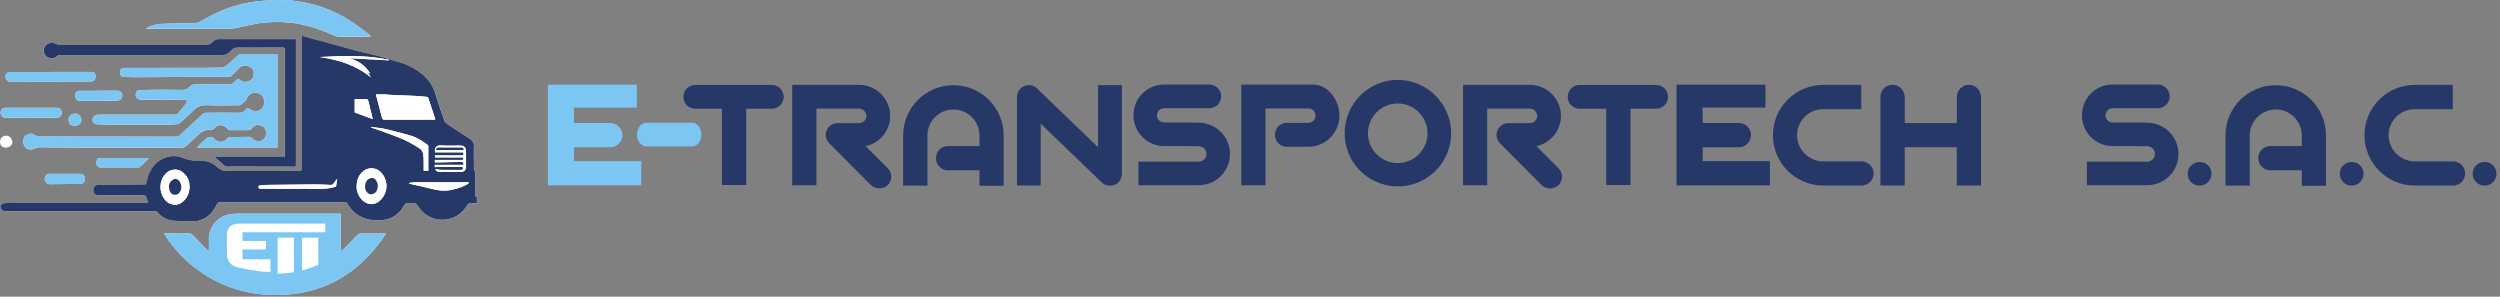 <svg width="514" height="61" viewBox="0 0 514 61" fill="none" xmlns="http://www.w3.org/2000/svg">
<rect x="0" y="0" width="514" height="61" fill="#808080" stroke="none"/>
<g clip-path="url(#clip0_77_185)">
<path d="M131.849 33.114V38.108H112.647V17.414H130.936V22.122H118L118.028 25.282H125.556C126.901 25.338 127.96 26.425 127.96 27.77C127.96 29.115 126.901 30.23 125.556 30.276H118.028V33.123H131.849V33.114Z" fill="#7CC6F3"/>
<path d="M132.825 30.101C131.812 30.101 130.973 29.005 130.973 27.669C130.973 26.333 131.812 25.236 132.825 25.236H142.343C143.384 25.236 144.195 26.333 144.195 27.669C144.195 29.005 143.393 30.101 142.343 30.101H132.825Z" fill="#7CC6F3"/>
<path d="M151.658 17.46H158.67C160.015 17.46 161.13 18.547 161.13 19.92C161.13 21.293 160.015 22.352 158.67 22.352H153.418V38.034H148.424V22.352H142.942C141.569 22.352 140.509 21.265 140.509 19.92C140.509 18.575 141.569 17.46 142.942 17.46H151.658Z" fill="#263868"/>
<path d="M182.524 38.062C182.036 38.504 181.409 38.734 180.792 38.734C180.175 38.734 179.548 38.504 179.06 38.062L170.5 29.475C169.8 28.774 169.57 27.715 169.957 26.812C170.344 25.909 171.228 25.31 172.205 25.31H176.627C177.457 25.31 178.129 24.637 178.129 23.836C178.129 23.034 177.457 22.334 176.627 22.334H167.856V38.09H162.89V17.442H176.756C180.193 17.515 183.022 20.344 183.022 23.836C183.022 26.886 180.847 29.429 177.973 30.046L182.524 34.598C183.482 35.556 183.482 37.104 182.524 38.062Z" fill="#263868"/>
<path d="M206.351 27.862V38.182H201.385V35.003H195.147C195.073 35.003 194.99 35.031 194.917 35.031C193.544 35.031 192.429 33.888 192.429 32.525C192.429 31.161 193.461 30.12 194.76 30.037H201.385V27.862C201.385 24.914 198.98 22.509 196.031 22.509C193.083 22.509 190.678 24.914 190.678 27.862V38.163H185.684V27.862C185.684 22.141 190.319 17.515 196.031 17.515C201.744 17.515 206.351 22.15 206.351 27.862Z" fill="#263868"/>
<path d="M209.087 38.136V19.948C209.087 18.989 209.659 18.114 210.534 17.727C211.418 17.313 212.478 17.469 213.169 18.142L225.764 30.276V17.497H230.657V35.758C230.657 36.717 230.085 37.592 229.21 37.979C228.326 38.338 227.266 38.209 226.575 37.564L213.971 25.43V38.136H209.078H209.087Z" fill="#263868"/>
<path d="M252.889 31.64C252.889 35.206 250.015 38.08 246.449 38.08H234.057V33.243H246.449C247.334 33.243 248.052 32.515 248.052 31.64C248.052 30.765 247.324 30.064 246.449 30.064H246.421L243.703 30.037H239.327C235.863 30.037 233.043 27.19 233.043 23.725C233.043 20.261 235.706 17.543 239.069 17.386H248.67C249.987 17.386 251.074 18.474 251.074 19.819C251.074 21.164 249.987 22.251 248.67 22.251H239.327C238.525 22.251 237.88 22.896 237.88 23.725C237.88 24.555 238.525 25.172 239.327 25.172H243.749L246.468 25.227C250.015 25.255 252.88 28.102 252.88 31.64H252.889Z" fill="#263868"/>
<path d="M275.399 23.781C275.399 27.3 272.524 30.175 269.004 30.175H264.554C263.209 30.175 262.122 29.06 262.122 27.715C262.122 26.37 263.209 25.255 264.554 25.255H269.004C269.806 25.255 270.478 24.61 270.478 23.781C270.478 22.951 269.806 22.306 269.004 22.306H260.178V38.09H255.211V17.395H270.009C273.058 17.395 275.389 20.602 275.389 23.79L275.399 23.781Z" fill="#263868"/>
<path d="M276.458 27.402C276.458 21.348 281.351 16.428 287.377 16.428C293.402 16.428 298.35 21.348 298.35 27.402C298.35 33.455 293.43 38.32 287.377 38.32C281.323 38.32 276.458 33.427 276.458 27.402ZM281.249 27.402C281.249 30.765 283.995 33.529 287.377 33.529C290.758 33.529 293.504 30.765 293.504 27.402C293.504 24.039 290.758 21.274 287.377 21.274C283.995 21.274 281.249 24.02 281.249 27.402Z" fill="#263868"/>
<path d="M320.435 38.062C319.947 38.504 319.32 38.734 318.703 38.734C318.086 38.734 317.459 38.504 316.971 38.062L308.411 29.475C307.711 28.774 307.481 27.715 307.868 26.812C308.255 25.909 309.139 25.31 310.116 25.31H314.539C315.368 25.31 316.04 24.637 316.04 23.836C316.04 23.034 315.368 22.334 314.539 22.334H305.767V38.09H300.801V17.442H314.668C318.104 17.515 320.933 20.344 320.933 23.836C320.933 26.886 318.758 29.429 315.884 30.046L320.435 34.598C321.394 35.556 321.394 37.104 320.435 38.062Z" fill="#263868"/>
<path d="M333.473 17.46H340.485C341.83 17.46 342.945 18.547 342.945 19.92C342.945 21.293 341.83 22.352 340.485 22.352H335.233V38.034H330.239V22.352H324.757C323.384 22.352 322.324 21.265 322.324 19.92C322.324 18.575 323.384 17.46 324.757 17.46H333.473Z" fill="#263868"/>
<path d="M363.897 33.114V38.108H344.695V17.414H362.984V22.122H350.048L350.076 25.282H357.604C358.949 25.338 360.008 26.425 360.008 27.77C360.008 29.115 358.949 30.23 357.604 30.276H350.076V33.123H363.887L363.897 33.114Z" fill="#263868"/>
<path d="M385.217 35.657C385.217 37.03 384.102 38.145 382.729 38.145H374.861C369.139 38.145 364.514 33.51 364.514 27.798C364.514 22.085 369.148 17.451 374.861 17.451H382.674V22.445H374.861C371.885 22.445 369.48 24.849 369.48 27.798C369.48 30.746 371.885 33.179 374.861 33.179H382.729C384.102 33.179 385.217 34.294 385.217 35.666V35.657Z" fill="#263868"/>
<path d="M506.839 35.657C506.839 37.03 505.724 38.145 504.351 38.145H496.482C490.761 38.145 486.135 33.51 486.135 27.798C486.135 22.085 490.77 17.451 496.482 17.451H504.296V22.445H496.482C493.506 22.445 491.101 24.849 491.101 27.798C491.101 30.746 493.506 33.179 496.482 33.179H504.351C505.724 33.179 506.839 34.294 506.839 35.666V35.657Z" fill="#263868"/>
<path d="M407.284 38.136H402.318V30.267H391.612V38.136H386.618V19.763C386.691 18.474 387.779 17.432 389.105 17.432C390.432 17.432 391.51 18.464 391.593 19.763H391.621V25.301H402.327V19.846C402.382 18.501 403.47 17.442 404.815 17.442C406.16 17.442 407.247 18.501 407.303 19.846V38.136H407.284Z" fill="#263868"/>
<path d="M447.898 31.64C447.898 35.206 445.023 38.08 441.458 38.08H429.065V33.243H441.458C442.342 33.243 443.061 32.515 443.061 31.64C443.061 30.765 442.333 30.064 441.458 30.064H441.43L438.712 30.037H434.336C430.871 30.037 428.052 27.19 428.052 23.725C428.052 20.261 430.715 17.543 434.078 17.386H443.678C444.996 17.386 446.083 18.474 446.083 19.819C446.083 21.164 444.996 22.251 443.678 22.251H434.336C433.534 22.251 432.889 22.896 432.889 23.725C432.889 24.555 433.534 25.172 434.336 25.172H438.758L441.476 25.227C445.023 25.255 447.889 28.102 447.889 31.64H447.898Z" fill="#263868"/>
<path d="M452.247 38.163C450.874 38.163 449.787 37.104 449.787 35.731C449.787 34.358 450.874 33.298 452.247 33.298C453.62 33.298 454.68 34.386 454.68 35.731C454.68 37.076 453.592 38.163 452.247 38.163Z" fill="#263868"/>
<path d="M478.221 27.862V38.182H473.254V35.003H467.017C466.943 35.003 466.86 35.031 466.786 35.031C465.413 35.031 464.299 33.888 464.299 32.525C464.299 31.161 465.33 30.12 466.63 30.037H473.254V27.862C473.254 24.914 470.849 22.509 467.901 22.509C464.953 22.509 462.548 24.914 462.548 27.862V38.163H457.554V27.862C457.554 22.141 462.189 17.515 467.901 17.515C473.614 17.515 478.221 22.15 478.221 27.862Z" fill="#263868"/>
<path d="M483.519 38.163C482.146 38.163 481.058 37.104 481.058 35.731C481.058 34.358 482.146 33.298 483.519 33.298C484.891 33.298 485.951 34.386 485.951 35.731C485.951 37.076 484.864 38.163 483.519 38.163Z" fill="#263868"/>
<path d="M510.837 38.163C509.464 38.163 508.377 37.104 508.377 35.731C508.377 34.358 509.464 33.298 510.837 33.298C512.21 33.298 513.27 34.386 513.27 35.731C513.27 37.076 512.182 38.163 510.837 38.163Z" fill="#263868"/>
<path d="M62.073 7.353V22.104C62.073 26.259 62.073 30.415 62.073 34.579C62.073 34.938 62.027 35.15 61.585 35.15C56.628 35.141 51.671 35.132 46.704 35.169C45.949 35.169 45.396 34.948 44.843 34.469C44.097 33.814 43.258 33.243 42.236 33.142C41.379 33.05 40.504 33.087 39.647 32.994C39.085 32.939 38.513 32.819 37.998 32.607C36.827 32.119 35.666 31.935 34.422 32.285C32.368 32.865 31.179 34.294 30.47 36.21C30.267 36.754 30.175 37.334 30.018 37.933C29.76 37.933 29.53 37.933 29.291 37.933C26.241 37.961 23.191 37.988 20.141 38.025C19.588 38.025 19.183 38.486 19.22 39.075C19.257 39.757 19.57 40.154 20.15 40.172C20.593 40.172 21.035 40.172 21.477 40.172C24.168 40.172 26.858 40.172 29.558 40.172C29.714 40.172 29.972 40.246 30.018 40.356C30.193 40.771 30.304 41.213 30.451 41.701H29.834C20.924 41.701 12.005 41.701 3.096 41.701C2.368 41.701 1.631 41.757 0.903 41.794C0.765 41.794 0.608 41.867 0.498 41.941C0.175 42.162 0.083 42.521 0.23 42.835C0.378 43.148 0.617 43.434 1.078 43.434C4.045 43.415 7.012 43.434 9.978 43.434C17.239 43.434 24.499 43.434 31.76 43.434C31.935 43.434 32.193 43.424 32.276 43.526C33.206 44.65 34.404 45.322 35.832 45.405C37.408 45.497 38.992 45.451 40.577 45.442C40.771 45.442 40.955 45.341 41.149 45.285C42.835 44.788 43.857 43.581 44.576 42.061C44.733 41.729 44.917 41.582 45.295 41.582C53.799 41.591 62.303 41.591 70.808 41.582C71.167 41.582 71.388 41.683 71.572 42.015C72.319 43.369 73.452 44.281 74.88 44.862C76.013 45.322 77.202 45.285 78.381 45.258C80.049 45.23 81.394 44.502 82.454 43.24C82.832 42.789 83.043 42.088 83.504 41.858C84.002 41.609 84.702 41.775 85.319 41.803C85.476 41.803 85.688 41.932 85.771 42.07C86.25 42.789 86.72 43.489 87.438 44.014C89.032 45.175 90.792 45.461 92.663 44.945C94.238 44.512 95.362 43.48 96.173 42.07C96.247 41.932 96.468 41.812 96.624 41.803C97.094 41.766 97.564 41.794 98.062 41.794C98.062 41.397 98.062 41.075 98.062 40.762C98.062 40.679 98.053 40.531 98.016 40.522C97.62 40.421 97.758 40.098 97.758 39.868C97.749 38.486 97.758 37.104 97.758 35.731C97.758 35.593 97.795 35.408 97.73 35.335C97.288 34.856 97.472 34.275 97.463 33.741C97.435 32.552 97.389 31.354 97.463 30.166C97.509 29.364 97.168 28.904 96.532 28.498C94.966 27.512 93.427 26.489 91.898 25.457C91.668 25.301 91.446 25.052 91.354 24.794C90.884 23.467 90.451 22.131 90 20.795C89.668 19.809 89.438 18.768 88.959 17.865C88.046 16.161 86.609 14.935 84.942 13.968C83.191 12.954 81.219 12.568 79.33 11.969C77.312 11.333 75.212 10.946 73.166 10.402C70.07 9.582 66.984 8.716 63.888 7.869C63.308 7.712 62.736 7.546 62.091 7.362L62.073 7.353ZM50.86 22.168C50.722 22.316 50.556 22.491 50.399 22.666C50.068 23.034 49.699 23.209 49.174 23.2C46.907 23.163 44.641 23.172 42.374 23.2C42.134 23.2 41.83 23.311 41.655 23.477C40.31 24.711 39.002 25.992 37.638 27.199C37.224 27.567 36.919 28.111 36.201 28.111C26.812 28.093 17.423 28.102 8.034 28.084C7.776 28.084 7.482 27.973 7.27 27.826C6.625 27.365 6.035 27.365 5.27 27.899C4.883 28.166 4.644 28.977 4.8 29.502C5.132 30.636 6.109 31.041 7.196 30.516C7.445 30.396 7.73 30.285 7.998 30.285C10.531 30.285 13.074 30.341 15.608 30.341C22.915 30.35 30.23 30.341 37.537 30.341C37.758 30.341 38.025 30.221 38.191 30.074C38.983 29.383 39.767 28.682 40.504 27.936C41.314 27.134 42.162 26.517 43.397 26.757C43.553 26.784 43.802 26.619 43.922 26.471C44.779 25.457 46.069 25.504 46.861 26.563C46.953 26.692 47.211 26.757 47.386 26.766C48.446 26.784 49.496 26.775 50.556 26.766C51.062 26.766 51.505 26.821 51.883 26.232C52.334 25.513 53.642 25.55 54.241 26.158C54.914 26.84 54.895 28.047 54.204 28.655C53.513 29.263 52.426 29.143 51.8 28.424C51.68 28.286 51.477 28.148 51.311 28.148C49.929 28.148 48.556 28.176 47.174 28.203C47.064 28.203 46.907 28.268 46.852 28.351C46.115 29.401 44.806 29.456 43.996 28.48C43.904 28.36 43.756 28.231 43.627 28.212C43.083 28.157 42.54 28.148 42.181 28.71C42.07 28.885 41.84 28.986 41.683 29.134C41.296 29.512 40.909 29.899 40.504 30.313H57.033V11.149C56.959 11.13 56.913 11.112 56.867 11.112C54.416 11.112 51.956 11.112 49.505 11.112C49.33 11.112 49.128 11.232 48.989 11.351C48.271 11.978 47.571 12.623 46.852 13.259C46.373 13.682 45.848 13.931 45.166 13.913C44.161 13.885 43.157 13.95 42.153 13.95C36.634 13.959 31.115 13.968 25.587 13.968C25.052 13.968 24.674 14.309 24.647 14.806C24.61 15.405 24.923 15.802 25.494 15.82C26.499 15.857 27.503 15.884 28.507 15.875C31.88 15.857 35.252 15.82 38.624 15.811C41.388 15.802 44.143 15.811 46.907 15.811C47.073 15.811 47.294 15.829 47.395 15.737C47.884 15.304 48.391 14.88 48.787 14.373C49.321 13.682 50.031 13.351 50.906 13.544C51.523 13.682 52.085 14.217 52.15 14.788C52.251 15.682 52.021 16.179 51.321 16.585C50.648 16.972 49.846 16.926 49.386 16.465C49.091 16.17 48.861 16.152 48.584 16.465C48.437 16.631 48.243 16.76 48.114 16.926C47.865 17.257 47.561 17.359 47.147 17.359C44.862 17.34 42.577 17.359 40.292 17.34C39.767 17.34 39.343 17.432 38.983 17.847C38.569 18.326 38.053 18.51 37.38 18.492C35.252 18.437 33.123 18.464 30.986 18.474C30.203 18.474 29.419 18.52 28.636 18.566C28.166 18.593 27.954 18.916 27.908 19.34C27.835 19.939 28.305 20.491 28.913 20.501C29.714 20.519 30.516 20.501 31.317 20.501C33.52 20.501 35.712 20.51 37.914 20.528C38.099 20.528 38.283 20.611 38.467 20.657C38.412 20.86 38.412 21.099 38.301 21.247C37.804 21.892 37.251 22.5 36.744 23.145C36.505 23.458 36.238 23.578 35.832 23.578C30.792 23.569 25.743 23.578 20.703 23.578C20.482 23.578 20.261 23.578 20.04 23.587C19.478 23.633 18.999 24.14 19.017 24.665C19.036 25.135 19.506 25.541 20.058 25.559C20.924 25.587 21.791 25.623 22.666 25.623C26.499 25.623 30.332 25.623 34.164 25.623C34.809 25.623 35.455 25.623 36.099 25.568C36.394 25.541 36.754 25.476 36.965 25.292C37.924 24.462 38.873 23.615 39.757 22.712C40.531 21.929 41.361 21.569 42.494 21.625C44.65 21.717 46.824 21.652 48.989 21.643C49.164 21.643 49.413 21.643 49.515 21.532C49.957 21.053 50.648 20.786 50.823 20.049C50.869 19.856 51.044 19.662 51.21 19.533C51.91 18.989 52.749 18.916 53.569 19.377C54.131 19.69 54.453 20.639 54.297 21.385C54.057 22.491 53.117 23.099 52.039 22.776C51.652 22.666 51.302 22.408 50.86 22.168ZM33.741 48.022C38.274 55.421 47.654 61.87 60.101 60.461C68.467 59.511 74.723 55.034 79.376 48.022C77.515 48.022 75.765 48.022 74.014 48.031C73.839 48.031 73.636 48.16 73.507 48.289C72.65 49.164 71.812 50.058 70.955 50.934C70.706 51.191 70.402 51.394 70.043 51.689V43.931C69.868 43.931 69.73 43.931 69.601 43.931C62.653 43.931 55.697 43.931 48.75 43.931C48.123 43.931 47.497 44.005 46.889 44.134C44.521 44.631 42.835 47.11 42.945 49.247C42.982 49.984 42.945 50.722 42.945 51.459C42.89 51.496 42.825 51.523 42.77 51.56C41.766 50.537 40.752 49.533 39.776 48.492C39.481 48.179 39.223 47.976 38.753 47.994C37.712 48.04 36.671 48.004 35.639 48.004H33.741V48.022ZM60.838 8.053H60.129C55.071 8.053 50.003 8.053 44.945 8.053C44.53 8.053 44.226 8.173 43.904 8.449C43.526 8.781 43.056 9.195 42.604 9.214C40.568 9.297 38.523 9.26 36.477 9.26C28.471 9.26 20.464 9.278 12.448 9.26C12.107 9.26 11.748 9.122 11.416 8.993C10.835 8.762 10.255 8.735 9.72 9.057C8.919 9.545 8.753 10.605 9.269 11.361C9.785 12.125 11.149 12.116 11.628 11.628C11.904 11.342 12.181 11.315 12.521 11.315C23.615 11.315 34.708 11.315 45.801 11.315C46.115 11.315 46.483 11.213 46.741 11.047C47.128 10.789 47.423 10.402 47.801 10.126C48.031 9.96 48.335 9.803 48.602 9.803C51.717 9.785 54.84 9.803 57.954 9.776C58.434 9.776 58.59 9.886 58.59 10.393C58.572 17.46 58.581 24.536 58.581 31.603V32.211H43.977C44.788 32.911 45.479 33.538 46.198 34.128C46.336 34.238 46.566 34.275 46.76 34.284C47.045 34.294 47.331 34.238 47.617 34.238C50.169 34.238 52.73 34.257 55.282 34.266C56.849 34.266 58.415 34.238 59.981 34.284C60.82 34.303 60.82 34.358 60.82 33.52C60.82 33.437 60.82 33.354 60.82 33.262C60.82 26.886 60.82 20.519 60.82 14.143C60.82 12.134 60.82 10.135 60.82 8.053H60.838ZM29.935 5.906H30.627C36.21 5.906 41.803 5.906 47.386 5.906C47.819 5.906 48.252 5.805 48.676 5.722C50.62 5.344 52.546 4.791 54.499 4.635C56.729 4.459 58.996 4.469 61.244 4.874C63.897 5.353 66.394 6.238 68.836 7.343C69.085 7.454 69.379 7.537 69.647 7.546C71.674 7.564 73.701 7.546 75.728 7.546H76.216C76.142 7.325 76.023 7.214 75.894 7.113C74.244 5.795 72.549 4.57 70.715 3.52C67.325 1.585 63.685 0.451 59.806 0.111C58.166 -0.037 56.499 0.009 54.849 0.111C53.311 0.203 51.763 0.405 50.261 0.719C47.257 1.354 44.447 2.534 41.803 4.091C41.333 4.367 40.808 4.699 40.301 4.727C37.961 4.837 35.611 4.81 33.271 4.911C32.156 4.957 31.05 5.215 29.935 5.915V5.906ZM10.476 14.797C7.703 14.797 4.929 14.797 2.156 14.797C1.963 14.797 1.751 14.834 1.585 14.935C1.207 15.175 1.05 15.553 1.161 15.986C1.29 16.493 1.732 16.834 2.202 16.834C7.251 16.806 12.31 16.778 17.359 16.751C17.856 16.751 18.345 16.769 18.842 16.741C19.395 16.704 19.68 16.271 19.644 15.599C19.616 15.028 19.367 14.788 18.805 14.788C16.032 14.788 13.259 14.788 10.485 14.788L10.476 14.797ZM6.367 24.204C8.136 24.204 9.905 24.204 11.674 24.204C12.31 24.204 12.678 23.827 12.678 23.209C12.678 22.528 12.337 22.159 11.692 22.159C8.219 22.159 4.754 22.159 1.281 22.159C1.179 22.159 1.078 22.159 0.977 22.159C0.47 22.214 0.111 22.675 0.129 23.228C0.147 23.771 0.553 24.195 1.06 24.195C2.829 24.195 4.598 24.195 6.367 24.195V24.204ZM20.187 18.639C20.187 18.639 20.187 18.667 20.187 18.686C18.879 18.686 17.571 18.686 16.262 18.686C16.133 18.686 15.967 18.686 15.884 18.768C15.544 19.082 15.341 19.45 15.488 19.939C15.636 20.418 15.894 20.74 16.456 20.731C17.598 20.712 18.741 20.731 19.874 20.731C21.284 20.731 22.693 20.731 24.112 20.685C24.361 20.685 24.647 20.556 24.831 20.39C25.172 20.086 25.255 19.671 25.052 19.229C24.859 18.805 24.509 18.649 24.066 18.649C22.776 18.649 21.477 18.649 20.187 18.649V18.639ZM30.525 32.617C30.525 32.617 30.479 32.525 30.461 32.478C28.765 32.478 27.07 32.478 25.365 32.478C23.836 32.478 22.297 32.478 20.768 32.478C20.132 32.478 19.819 32.819 19.828 33.464C19.837 34.155 20.095 34.422 20.759 34.422C23.265 34.422 25.762 34.422 28.268 34.422C28.424 34.422 28.636 34.422 28.738 34.33C29.346 33.778 29.926 33.197 30.516 32.617H30.525ZM13.424 35.749C12.466 35.749 11.517 35.749 10.559 35.749C10.356 35.749 10.144 35.722 9.951 35.768C9.481 35.888 9.14 36.431 9.205 36.901C9.278 37.445 9.711 37.868 10.273 37.868C12.346 37.868 14.429 37.85 16.502 37.813C17.101 37.804 17.479 37.325 17.451 36.726C17.423 36.081 17.073 35.749 16.428 35.749C15.424 35.749 14.419 35.749 13.415 35.749H13.424ZM15.304 25.845C16.142 25.845 16.741 25.338 16.714 24.61C16.686 23.864 16.078 23.348 15.451 23.375C14.631 23.412 14.115 23.817 14.106 24.527C14.106 25.439 14.466 25.835 15.295 25.845H15.304ZM1.189 30.35C1.889 30.35 2.543 29.825 2.543 29.272C2.543 28.507 1.981 27.89 1.29 27.89C0.562 27.89 0.009 28.424 0 29.152C0 29.862 0.479 30.35 1.189 30.359V30.35Z" fill="white"/>
<path d="M62.073 7.353C62.718 7.537 63.289 7.703 63.87 7.859C66.956 8.707 70.043 9.564 73.148 10.393C75.193 10.937 77.294 11.333 79.312 11.959C81.201 12.549 83.172 12.945 84.923 13.959C86.6 14.926 88.037 16.142 88.94 17.856C89.419 18.759 89.65 19.8 89.981 20.786C90.433 22.113 90.857 23.458 91.336 24.785C91.428 25.043 91.649 25.292 91.879 25.448C93.409 26.48 94.948 27.503 96.514 28.489C97.15 28.894 97.491 29.346 97.445 30.157C97.38 31.345 97.426 32.543 97.445 33.731C97.454 34.266 97.269 34.846 97.712 35.325C97.785 35.399 97.739 35.593 97.739 35.722C97.739 37.104 97.739 38.486 97.739 39.859C97.739 40.098 97.592 40.411 97.997 40.513C98.034 40.513 98.043 40.669 98.043 40.752C98.043 41.075 98.043 41.397 98.043 41.784C97.546 41.784 97.076 41.766 96.606 41.794C96.45 41.803 96.228 41.922 96.155 42.061C95.344 43.461 94.22 44.493 92.644 44.935C90.774 45.451 89.023 45.175 87.42 44.005C86.701 43.48 86.222 42.779 85.752 42.061C85.66 41.922 85.457 41.803 85.301 41.794C84.693 41.766 83.983 41.609 83.486 41.849C83.025 42.079 82.813 42.779 82.435 43.231C81.376 44.493 80.031 45.221 78.363 45.249C77.184 45.267 75.995 45.313 74.862 44.852C73.434 44.272 72.291 43.36 71.554 42.005C71.37 41.674 71.149 41.572 70.789 41.572C62.285 41.572 53.781 41.572 45.276 41.572C44.889 41.572 44.714 41.72 44.558 42.051C43.839 43.572 42.816 44.779 41.13 45.276C40.937 45.332 40.752 45.433 40.559 45.433C38.974 45.433 37.389 45.488 35.814 45.396C34.377 45.313 33.188 44.631 32.257 43.517C32.174 43.415 31.916 43.424 31.741 43.424C24.481 43.424 17.221 43.424 9.96 43.424C6.993 43.424 4.026 43.424 1.06 43.424C0.599 43.424 0.359 43.139 0.212 42.825C0.065 42.512 0.157 42.153 0.479 41.932C0.599 41.849 0.746 41.794 0.885 41.784C1.612 41.738 2.35 41.692 3.077 41.692C11.987 41.692 20.906 41.692 29.816 41.692H30.433C30.286 41.204 30.175 40.762 30 40.347C29.954 40.236 29.696 40.163 29.539 40.163C26.849 40.153 24.159 40.163 21.459 40.163C21.017 40.163 20.574 40.163 20.132 40.163C19.542 40.153 19.229 39.757 19.201 39.066C19.174 38.467 19.57 38.025 20.123 38.016C23.173 37.979 26.222 37.951 29.272 37.924C29.512 37.924 29.742 37.924 30 37.924C30.157 37.325 30.258 36.744 30.451 36.201C31.161 34.284 32.349 32.856 34.404 32.276C35.648 31.926 36.809 32.11 37.979 32.598C38.495 32.81 39.066 32.93 39.628 32.985C40.485 33.077 41.361 33.04 42.217 33.133C43.24 33.243 44.079 33.805 44.825 34.459C45.368 34.938 45.931 35.169 46.686 35.16C51.643 35.123 56.6 35.132 61.566 35.141C62.008 35.141 62.055 34.938 62.055 34.57C62.055 30.415 62.055 26.259 62.055 22.095V7.353H62.073ZM89.456 24.601C89.466 24.509 89.484 24.462 89.475 24.435C88.996 22.988 88.526 21.542 88.037 20.104C88.001 20.012 87.816 19.92 87.696 19.911C86.84 19.828 85.983 19.745 85.117 19.708C83.421 19.625 81.735 19.57 80.04 19.496C79.773 19.487 79.505 19.422 79.238 19.413C78.603 19.404 77.967 19.413 77.276 19.413C77.7 21.035 78.133 22.574 78.51 24.14C78.603 24.527 78.75 24.619 79.118 24.619C81.468 24.601 83.817 24.61 86.167 24.61C87.254 24.61 88.341 24.61 89.456 24.61V24.601ZM73.314 38.283C73.295 39.085 73.526 39.822 73.95 40.485C74.954 42.061 76.677 42.42 77.957 41.37C79.708 39.923 79.984 37.371 78.483 35.602C77.368 34.294 75.58 34.247 74.383 35.482C73.627 36.256 73.341 37.233 73.323 38.292L73.314 38.283ZM38.974 38.412C38.974 37.131 38.56 36.275 37.611 35.464C36.431 34.441 34.754 34.819 33.897 35.897C32.727 37.362 32.69 39.333 33.768 40.872C34.699 42.217 36.44 42.558 37.703 41.37C38.569 40.559 38.965 39.573 38.974 38.412ZM89.502 34.745C89.604 35.16 89.917 35.344 90.396 35.344C91.861 35.344 93.326 35.344 94.791 35.344C95.39 35.344 95.795 34.994 95.814 34.395C95.841 33.262 95.841 32.119 95.814 30.986C95.795 30.304 95.353 29.935 94.662 29.935C93.28 29.935 91.898 30 90.525 29.908C89.742 29.862 89.272 30.516 89.466 31.327H95.27C95.418 31.815 95.27 31.981 94.819 31.953C94.432 31.935 94.035 31.972 93.648 31.972C92.349 31.972 91.059 31.953 89.76 31.953C89.41 31.953 89.41 31.972 89.456 32.377H90.009C91.631 32.377 93.243 32.377 94.865 32.377C95.344 32.377 95.335 32.377 95.243 32.893H89.419V33.4C89.613 33.4 89.779 33.4 89.945 33.4C91.539 33.372 93.142 33.335 94.736 33.298C95.104 33.298 95.445 33.335 95.279 33.907H89.392C89.41 34.091 89.419 34.238 89.429 34.376C89.677 34.358 89.889 34.33 90.11 34.33C91.732 34.33 93.344 34.321 94.966 34.33C95.086 34.33 95.206 34.45 95.325 34.524C95.224 34.662 95.132 34.819 95.003 34.92C94.929 34.975 94.773 34.938 94.653 34.938C93.354 34.938 92.064 34.957 90.765 34.938C90.368 34.938 89.963 34.828 89.521 34.763L89.502 34.745ZM76.271 26.093C76.271 26.093 76.271 26.158 76.271 26.195C76.999 26.443 77.727 26.683 78.446 26.95C79.994 27.521 81.56 28.056 83.062 28.719C84.223 29.235 85.338 29.899 86.406 30.599C86.729 30.811 86.969 31.327 87.024 31.732C87.134 32.497 87.097 33.289 87.116 34.072C87.116 34.422 87.116 34.773 87.116 35.104H88.065C88.065 33.409 88.065 31.76 88.065 30.11C88.065 29.982 87.982 29.806 87.881 29.733C86.793 28.959 85.679 28.231 84.379 27.862C82.739 27.402 81.09 26.941 79.432 26.563C78.4 26.324 77.331 26.241 76.271 26.084V26.093ZM79.939 12.411C79.939 12.411 79.939 12.328 79.939 12.282C75.24 11.287 70.494 11.443 65.74 11.729C69.591 12.282 73.194 13.387 76.253 15.912C76.023 15.553 75.792 15.203 75.562 14.843C75.7 14.871 75.783 14.945 75.875 15.009C75.958 15.064 76.05 15.111 76.142 15.166C75.138 13.517 73.701 12.475 71.858 11.969L79.929 12.411H79.939ZM69.094 38.357C69.168 37.878 69.241 37.389 69.333 36.754C69.029 37.141 68.799 37.38 68.633 37.657C68.467 37.951 68.255 38.025 67.924 38.016C66.8 37.961 65.676 37.905 64.561 37.905C61.41 37.924 58.268 37.97 55.117 38.007C54.711 38.007 54.297 38.034 53.891 38.08C53.596 38.117 53.108 38.025 53.145 38.467C53.173 38.873 53.633 38.799 53.947 38.799C56.858 38.808 59.77 38.845 62.681 38.799C64.819 38.771 66.984 39.066 69.094 38.348V38.357ZM96.367 37.666C96.367 37.601 96.357 37.546 96.348 37.481C92.792 37.481 89.235 37.481 85.679 37.481C85.402 37.481 85.135 37.472 84.868 37.5C84.601 37.528 84.343 37.592 84.075 37.638C84.149 37.749 84.204 37.776 84.269 37.795C85.725 38.126 87.18 38.431 88.627 38.799C90.064 39.168 91.493 39.37 92.957 39.02C94.165 38.734 95.353 38.421 96.376 37.675L96.367 37.666ZM76.64 24.49C76.327 23.182 76.059 22.021 75.765 20.851C75.719 20.666 75.553 20.39 75.433 20.381C74.604 20.344 73.775 20.362 72.927 20.362V23.127C74.125 23.569 75.313 24.002 76.631 24.49H76.64Z" fill="#263868"/>
<path d="M50.86 22.159C51.302 22.389 51.652 22.647 52.039 22.767C53.117 23.08 54.057 22.482 54.297 21.376C54.453 20.63 54.131 19.68 53.569 19.367C52.749 18.907 51.91 18.989 51.21 19.524C51.044 19.653 50.869 19.846 50.823 20.04C50.657 20.777 49.966 21.044 49.515 21.523C49.413 21.634 49.164 21.634 48.989 21.634C46.824 21.634 44.659 21.708 42.494 21.615C41.361 21.569 40.522 21.919 39.757 22.703C38.873 23.606 37.924 24.453 36.966 25.282C36.754 25.467 36.404 25.541 36.099 25.559C35.455 25.614 34.809 25.605 34.165 25.614C30.332 25.614 26.499 25.623 22.666 25.614C21.8 25.614 20.934 25.577 20.058 25.55C19.506 25.531 19.036 25.126 19.017 24.656C18.999 24.14 19.469 23.633 20.04 23.578C20.261 23.559 20.482 23.569 20.703 23.569C25.743 23.569 30.792 23.559 35.832 23.569C36.238 23.569 36.505 23.44 36.744 23.136C37.251 22.491 37.795 21.883 38.302 21.238C38.421 21.09 38.412 20.851 38.467 20.648C38.283 20.602 38.099 20.519 37.915 20.519C35.712 20.501 33.52 20.501 31.317 20.491C30.516 20.491 29.714 20.51 28.913 20.491C28.305 20.482 27.835 19.929 27.909 19.33C27.964 18.907 28.166 18.584 28.636 18.556C29.419 18.51 30.203 18.474 30.986 18.464C33.114 18.455 35.243 18.427 37.38 18.483C38.053 18.501 38.569 18.317 38.983 17.838C39.343 17.423 39.767 17.322 40.292 17.331C42.577 17.349 44.862 17.331 47.147 17.349C47.561 17.349 47.865 17.248 48.114 16.916C48.243 16.741 48.437 16.612 48.584 16.456C48.861 16.142 49.091 16.161 49.386 16.456C49.846 16.916 50.648 16.962 51.321 16.576C52.021 16.17 52.251 15.673 52.15 14.779C52.085 14.217 51.532 13.673 50.906 13.535C50.031 13.341 49.33 13.673 48.787 14.364C48.391 14.871 47.884 15.295 47.395 15.728C47.294 15.82 47.073 15.802 46.907 15.802C44.143 15.802 41.388 15.802 38.624 15.802C35.252 15.82 31.88 15.857 28.507 15.866C27.503 15.866 26.499 15.838 25.494 15.811C24.923 15.792 24.61 15.396 24.647 14.797C24.674 14.3 25.052 13.959 25.587 13.959C31.106 13.959 36.625 13.95 42.153 13.94C43.157 13.94 44.161 13.876 45.166 13.903C45.838 13.922 46.373 13.673 46.852 13.249C47.571 12.614 48.271 11.969 48.989 11.342C49.128 11.222 49.33 11.103 49.505 11.103C51.956 11.084 54.416 11.093 56.867 11.103C56.913 11.103 56.959 11.121 57.033 11.139V30.276H40.504C40.909 29.871 41.287 29.484 41.683 29.097C41.84 28.94 42.061 28.848 42.181 28.673C42.54 28.111 43.084 28.13 43.627 28.176C43.756 28.185 43.904 28.323 43.996 28.443C44.816 29.419 46.115 29.364 46.852 28.314C46.916 28.231 47.064 28.166 47.174 28.166C48.556 28.139 49.929 28.111 51.311 28.111C51.477 28.111 51.68 28.249 51.8 28.387C52.417 29.106 53.504 29.217 54.205 28.618C54.905 28.01 54.923 26.803 54.241 26.121C53.642 25.513 52.334 25.476 51.883 26.195C51.505 26.784 51.063 26.729 50.556 26.729C49.496 26.729 48.446 26.738 47.386 26.729C47.202 26.729 46.953 26.655 46.861 26.526C46.069 25.467 44.779 25.421 43.922 26.434C43.802 26.582 43.544 26.747 43.397 26.72C42.162 26.48 41.314 27.088 40.504 27.899C39.757 28.636 38.974 29.346 38.191 30.037C38.025 30.184 37.758 30.304 37.537 30.304C30.23 30.313 22.915 30.322 15.608 30.304C13.074 30.304 10.531 30.258 7.998 30.249C7.73 30.249 7.445 30.359 7.196 30.479C6.109 31.004 5.132 30.599 4.8 29.465C4.644 28.94 4.883 28.13 5.27 27.862C6.044 27.328 6.625 27.328 7.27 27.789C7.482 27.936 7.776 28.047 8.034 28.047C17.423 28.065 26.812 28.056 36.201 28.074C36.919 28.074 37.224 27.531 37.638 27.162C39.002 25.946 40.31 24.665 41.655 23.44C41.83 23.274 42.135 23.173 42.374 23.163C44.641 23.145 46.907 23.127 49.174 23.163C49.708 23.163 50.077 22.997 50.399 22.629C50.556 22.454 50.722 22.279 50.86 22.131V22.159Z" fill="#7CC6F3"/>
<path d="M33.741 48.013H35.639C36.68 48.013 37.721 48.04 38.753 48.004C39.223 47.985 39.481 48.188 39.776 48.501C40.752 49.542 41.766 50.547 42.77 51.569C42.825 51.532 42.89 51.505 42.945 51.468C42.945 50.731 42.982 49.994 42.945 49.257C42.835 47.128 44.521 44.641 46.889 44.143C47.497 44.014 48.133 43.94 48.75 43.94C55.697 43.922 62.653 43.94 69.601 43.94C69.73 43.94 69.868 43.94 70.043 43.94V51.698C70.411 51.403 70.706 51.201 70.955 50.943C71.812 50.068 72.65 49.174 73.507 48.298C73.636 48.169 73.839 48.04 74.014 48.04C75.765 48.022 77.524 48.031 79.376 48.031C74.723 55.034 68.467 59.511 60.101 60.47C47.654 61.889 38.274 55.43 33.741 48.031V48.013Z" fill="#7CC6F3"/>
<path d="M60.838 8.044C60.838 10.126 60.838 12.134 60.838 14.134C60.838 20.51 60.838 26.877 60.838 33.252C60.838 33.335 60.838 33.418 60.838 33.51C60.838 34.349 60.838 34.294 60 34.275C58.434 34.238 56.867 34.266 55.301 34.257C52.749 34.257 50.187 34.238 47.635 34.229C47.349 34.229 47.064 34.284 46.778 34.275C46.585 34.275 46.354 34.238 46.216 34.118C45.498 33.529 44.806 32.902 43.996 32.202H58.599V31.594C58.599 24.527 58.599 17.451 58.609 10.384C58.609 9.877 58.443 9.757 57.973 9.767C54.859 9.785 51.735 9.767 48.621 9.794C48.344 9.794 48.04 9.951 47.819 10.117C47.442 10.393 47.147 10.789 46.76 11.038C46.502 11.213 46.133 11.305 45.82 11.305C34.727 11.315 23.633 11.315 12.54 11.305C12.199 11.305 11.923 11.333 11.646 11.618C11.167 12.116 9.803 12.116 9.287 11.351C8.781 10.596 8.937 9.536 9.739 9.048C10.273 8.725 10.845 8.753 11.434 8.983C11.766 9.112 12.125 9.251 12.466 9.251C20.473 9.251 28.48 9.251 36.496 9.251C38.541 9.251 40.577 9.287 42.623 9.205C43.065 9.186 43.544 8.771 43.922 8.44C44.244 8.154 44.548 8.044 44.963 8.044C50.021 8.053 55.089 8.044 60.147 8.044H60.857H60.838Z" fill="#263868"/>
<path d="M29.935 5.897C31.05 5.197 32.156 4.939 33.271 4.892C35.611 4.791 37.961 4.819 40.301 4.708C40.807 4.681 41.333 4.349 41.803 4.072C44.456 2.515 47.257 1.336 50.261 0.7C51.772 0.387 53.311 0.184 54.849 0.092C56.498 -0.009 58.166 -0.046 59.806 0.092C63.676 0.433 67.325 1.566 70.715 3.501C72.549 4.552 74.244 5.777 75.893 7.095C76.022 7.196 76.142 7.306 76.216 7.528H75.728C73.701 7.528 71.674 7.528 69.647 7.528C69.37 7.528 69.085 7.445 68.836 7.325C66.394 6.219 63.897 5.335 61.244 4.856C59.005 4.45 56.738 4.441 54.499 4.616C52.546 4.773 50.62 5.335 48.676 5.703C48.252 5.786 47.819 5.888 47.386 5.888C41.803 5.897 36.21 5.888 30.626 5.888H29.935V5.897Z" fill="#7CC6F3"/>
<path d="M10.476 14.788C13.249 14.788 16.023 14.788 18.796 14.788C19.358 14.788 19.607 15.028 19.635 15.599C19.671 16.271 19.386 16.704 18.833 16.741C18.345 16.769 17.847 16.741 17.35 16.751C12.3 16.778 7.242 16.806 2.193 16.834C1.714 16.834 1.272 16.493 1.152 15.986C1.041 15.544 1.198 15.166 1.576 14.935C1.732 14.834 1.953 14.797 2.147 14.797C4.92 14.797 7.694 14.797 10.467 14.797L10.476 14.788Z" fill="#7CC6F3"/>
<path d="M6.367 24.195C4.598 24.195 2.829 24.195 1.06 24.195C0.553 24.195 0.147 23.771 0.129 23.228C0.111 22.666 0.47 22.205 0.977 22.159C1.078 22.15 1.179 22.159 1.281 22.159C4.754 22.159 8.219 22.159 11.692 22.159C12.337 22.159 12.678 22.518 12.678 23.209C12.678 23.836 12.309 24.204 11.674 24.204C9.905 24.204 8.136 24.204 6.367 24.204V24.195Z" fill="#7CC6F3"/>
<path d="M20.187 18.63C21.477 18.63 22.776 18.63 24.066 18.63C24.509 18.63 24.859 18.787 25.052 19.211C25.255 19.653 25.172 20.058 24.831 20.372C24.647 20.537 24.361 20.657 24.112 20.666C22.703 20.703 21.293 20.703 19.874 20.712C18.732 20.712 17.589 20.703 16.456 20.712C15.894 20.712 15.636 20.399 15.488 19.92C15.341 19.432 15.534 19.054 15.884 18.75C15.967 18.676 16.133 18.667 16.262 18.667C17.571 18.667 18.879 18.667 20.187 18.667C20.187 18.649 20.187 18.639 20.187 18.621V18.63Z" fill="#7CC6F3"/>
<path d="M30.525 32.617C29.935 33.188 29.355 33.768 28.747 34.33C28.645 34.422 28.433 34.422 28.277 34.422C25.771 34.422 23.274 34.422 20.768 34.422C20.095 34.422 19.846 34.164 19.837 33.464C19.837 32.819 20.141 32.488 20.777 32.478C22.306 32.478 23.845 32.478 25.375 32.478C27.07 32.478 28.765 32.478 30.47 32.478C30.488 32.525 30.516 32.571 30.534 32.617H30.525Z" fill="#7CC6F3"/>
<path d="M13.425 35.749C14.429 35.749 15.433 35.749 16.437 35.749C17.091 35.749 17.432 36.081 17.46 36.726C17.488 37.334 17.101 37.804 16.511 37.813C14.438 37.85 12.356 37.868 10.283 37.868C9.721 37.868 9.287 37.445 9.214 36.901C9.149 36.431 9.49 35.888 9.96 35.768C10.154 35.722 10.366 35.749 10.568 35.749C11.526 35.749 12.475 35.749 13.434 35.749H13.425Z" fill="#7CC6F3"/>
<path d="M15.304 25.835C14.466 25.835 14.106 25.43 14.115 24.518C14.115 23.808 14.641 23.394 15.461 23.366C16.087 23.338 16.695 23.864 16.723 24.601C16.75 25.329 16.142 25.835 15.313 25.835H15.304Z" fill="#7CC6F3"/>
<path d="M89.456 24.601C88.341 24.601 87.254 24.601 86.167 24.601C83.817 24.601 81.468 24.601 79.118 24.61C78.75 24.61 78.603 24.518 78.51 24.131C78.133 22.574 77.709 21.026 77.276 19.404C77.958 19.404 78.603 19.404 79.238 19.404C79.505 19.404 79.773 19.469 80.04 19.487C81.735 19.561 83.421 19.616 85.117 19.699C85.974 19.745 86.83 19.828 87.697 19.902C87.816 19.911 88.01 20.003 88.037 20.095C88.526 21.532 89.005 22.979 89.475 24.426C89.484 24.453 89.475 24.49 89.456 24.591V24.601Z" fill="white"/>
<path d="M73.314 38.283C73.332 37.224 73.618 36.247 74.373 35.473C75.571 34.248 77.359 34.284 78.473 35.593C79.984 37.371 79.699 39.923 77.948 41.361C76.677 42.411 74.945 42.051 73.94 40.476C73.516 39.813 73.286 39.075 73.305 38.274L73.314 38.283ZM75.064 38.357C75.064 38.421 75.064 38.495 75.064 38.559C75.12 39.223 75.59 39.84 76.124 39.932C76.612 40.025 77.211 39.702 77.451 39.195C77.819 38.421 77.746 37.647 77.239 36.965C76.99 36.634 76.603 36.477 76.161 36.625C75.47 36.846 75.055 37.481 75.064 38.348V38.357Z" fill="white"/>
<path d="M38.965 38.412C38.956 39.573 38.559 40.559 37.693 41.37C36.422 42.558 34.69 42.208 33.759 40.872C32.69 39.333 32.718 37.362 33.888 35.897C34.754 34.819 36.422 34.441 37.601 35.464C38.55 36.284 38.956 37.141 38.965 38.412ZM35.952 36.763C35.676 36.929 35.344 37.048 35.15 37.279C34.671 37.832 34.653 38.504 34.865 39.177C35.021 39.665 35.307 40.025 35.897 40.061C36.523 40.098 36.864 39.757 37.113 39.26C37.408 38.652 37.306 38.062 37.021 37.481C36.818 37.076 36.505 36.818 35.952 36.772V36.763Z" fill="white"/>
<path d="M89.493 34.745C89.935 34.809 90.332 34.911 90.737 34.92C92.027 34.938 93.326 34.92 94.625 34.92C94.745 34.92 94.902 34.966 94.975 34.902C95.104 34.8 95.196 34.644 95.298 34.505C95.178 34.441 95.058 34.321 94.938 34.312C93.317 34.303 91.704 34.312 90.083 34.312C89.871 34.312 89.659 34.34 89.401 34.358C89.392 34.22 89.383 34.072 89.364 33.888H95.252C95.418 33.317 95.077 33.28 94.708 33.28C93.114 33.308 91.511 33.344 89.917 33.381C89.751 33.381 89.585 33.381 89.392 33.381V32.875H95.215C95.316 32.368 95.316 32.359 94.837 32.359C93.216 32.359 91.603 32.359 89.981 32.359H89.429C89.383 31.953 89.383 31.935 89.733 31.935C91.032 31.935 92.322 31.944 93.621 31.953C94.008 31.953 94.404 31.907 94.791 31.935C95.243 31.962 95.39 31.787 95.243 31.308H89.438C89.244 30.497 89.724 29.843 90.497 29.889C91.87 29.982 93.252 29.917 94.634 29.917C95.325 29.917 95.768 30.286 95.786 30.967C95.823 32.101 95.814 33.243 95.786 34.377C95.777 34.975 95.362 35.325 94.763 35.325C93.298 35.325 91.833 35.325 90.368 35.325C89.889 35.325 89.576 35.15 89.475 34.727L89.493 34.745ZM95.27 30.838C95.298 30.783 95.325 30.719 95.353 30.663C95.196 30.553 95.04 30.35 94.883 30.35C93.317 30.322 91.751 30.322 90.184 30.35C89.945 30.35 89.631 30.424 89.696 30.848H95.27V30.838Z" fill="white"/>
<path d="M76.262 26.093C77.313 26.25 78.381 26.333 79.422 26.572C81.081 26.95 82.73 27.411 84.37 27.872C85.669 28.24 86.784 28.968 87.871 29.742C87.973 29.816 88.047 29.991 88.056 30.12C88.065 31.769 88.056 33.418 88.056 35.114H87.107C87.107 34.782 87.107 34.432 87.107 34.082C87.088 33.298 87.134 32.506 87.015 31.741C86.959 31.336 86.72 30.82 86.397 30.608C85.329 29.908 84.214 29.254 83.053 28.729C81.551 28.056 79.985 27.531 78.437 26.959C77.718 26.692 76.99 26.453 76.262 26.204C76.262 26.167 76.262 26.139 76.262 26.102V26.093Z" fill="white"/>
<path d="M79.929 12.411L71.858 11.969C73.701 12.475 75.138 13.517 76.142 15.166C76.05 15.111 75.967 15.065 75.875 15.009C75.783 14.945 75.691 14.88 75.562 14.843C75.792 15.203 76.023 15.553 76.253 15.912C73.194 13.388 69.582 12.282 65.74 11.729C70.494 11.444 75.24 11.287 79.939 12.282C79.939 12.328 79.939 12.365 79.939 12.411H79.929Z" fill="white"/>
<path d="M69.085 38.357C66.975 39.075 64.819 38.781 62.672 38.808C59.76 38.845 56.849 38.808 53.937 38.808C53.624 38.808 53.163 38.882 53.136 38.477C53.108 38.034 53.587 38.117 53.882 38.09C54.287 38.044 54.693 38.016 55.107 38.016C58.258 37.979 61.4 37.933 64.552 37.914C65.676 37.914 66.8 37.961 67.915 38.025C68.246 38.044 68.449 37.97 68.624 37.666C68.79 37.38 69.02 37.141 69.324 36.763C69.232 37.408 69.158 37.887 69.085 38.366V38.357Z" fill="white"/>
<path d="M96.357 37.666C95.334 38.412 94.146 38.716 92.939 39.011C91.474 39.361 90.046 39.168 88.608 38.79C87.171 38.421 85.706 38.117 84.25 37.785C84.186 37.767 84.13 37.749 84.057 37.629C84.324 37.583 84.582 37.518 84.849 37.491C85.116 37.463 85.393 37.472 85.66 37.472C89.216 37.472 92.773 37.472 96.329 37.472C96.329 37.537 96.339 37.592 96.348 37.657L96.357 37.666Z" fill="white"/>
<path d="M76.631 24.499C75.313 24.011 74.125 23.578 72.927 23.136V20.372C73.775 20.372 74.604 20.353 75.433 20.39C75.553 20.39 75.719 20.676 75.765 20.86C76.06 22.021 76.327 23.191 76.64 24.499H76.631Z" fill="white"/>
<path d="M75.055 38.357C75.055 37.491 75.47 36.855 76.161 36.634C76.603 36.496 76.99 36.652 77.239 36.975C77.746 37.657 77.819 38.421 77.451 39.205C77.211 39.711 76.612 40.025 76.124 39.942C75.59 39.84 75.111 39.232 75.064 38.569C75.064 38.504 75.064 38.431 75.064 38.366L75.055 38.357Z" fill="#263868"/>
<path d="M35.952 36.754C36.514 36.809 36.827 37.058 37.021 37.463C37.297 38.034 37.408 38.633 37.113 39.241C36.864 39.739 36.523 40.08 35.897 40.043C35.307 40.006 35.021 39.656 34.865 39.158C34.644 38.486 34.671 37.813 35.15 37.26C35.353 37.03 35.685 36.919 35.952 36.744V36.754Z" fill="#263868"/>
<path d="M95.27 30.838H89.696C89.641 30.415 89.945 30.341 90.184 30.341C91.751 30.322 93.317 30.341 94.883 30.341C95.325 30.341 95.196 30.544 95.353 30.654C95.325 30.709 95.298 30.774 95.27 30.829V30.838Z" fill="#263868"/>
<path d="M64.625 45.967C59.484 45.967 54.333 45.967 49.192 45.967C47.515 45.967 46.594 46.88 46.631 48.51C46.658 49.837 46.603 51.173 46.658 52.5C46.677 52.933 46.824 53.403 47.054 53.771C47.552 54.591 48.427 54.877 49.303 55.061C50.593 55.347 51.901 55.587 53.2 55.771C53.983 55.881 54.785 55.872 55.605 55.918V53.311H49.855V51.284H54.693V49.533H49.855V47.755C53.375 47.755 56.849 47.755 60.387 47.755H66.864V45.977H64.644L64.625 45.967Z" fill="white"/>
<path d="M57.088 48.86V56.278C58.231 56.25 59.355 56.148 60.461 55.946C60.461 55.844 60.461 55.734 60.461 55.623C60.414 53.366 60.433 51.118 60.442 48.86H57.098H57.088Z" fill="white"/>
<path d="M62.101 48.86V55.596C63.252 55.301 64.376 54.914 65.454 54.435C65.427 52.574 65.436 50.722 65.436 48.86H62.091H62.101Z" fill="white"/>
</g>
<defs>
<clipPath id="clip0_77_185">
<rect width="513.27" height="60.645" fill="white"/>
</clipPath>
</defs>
</svg>
